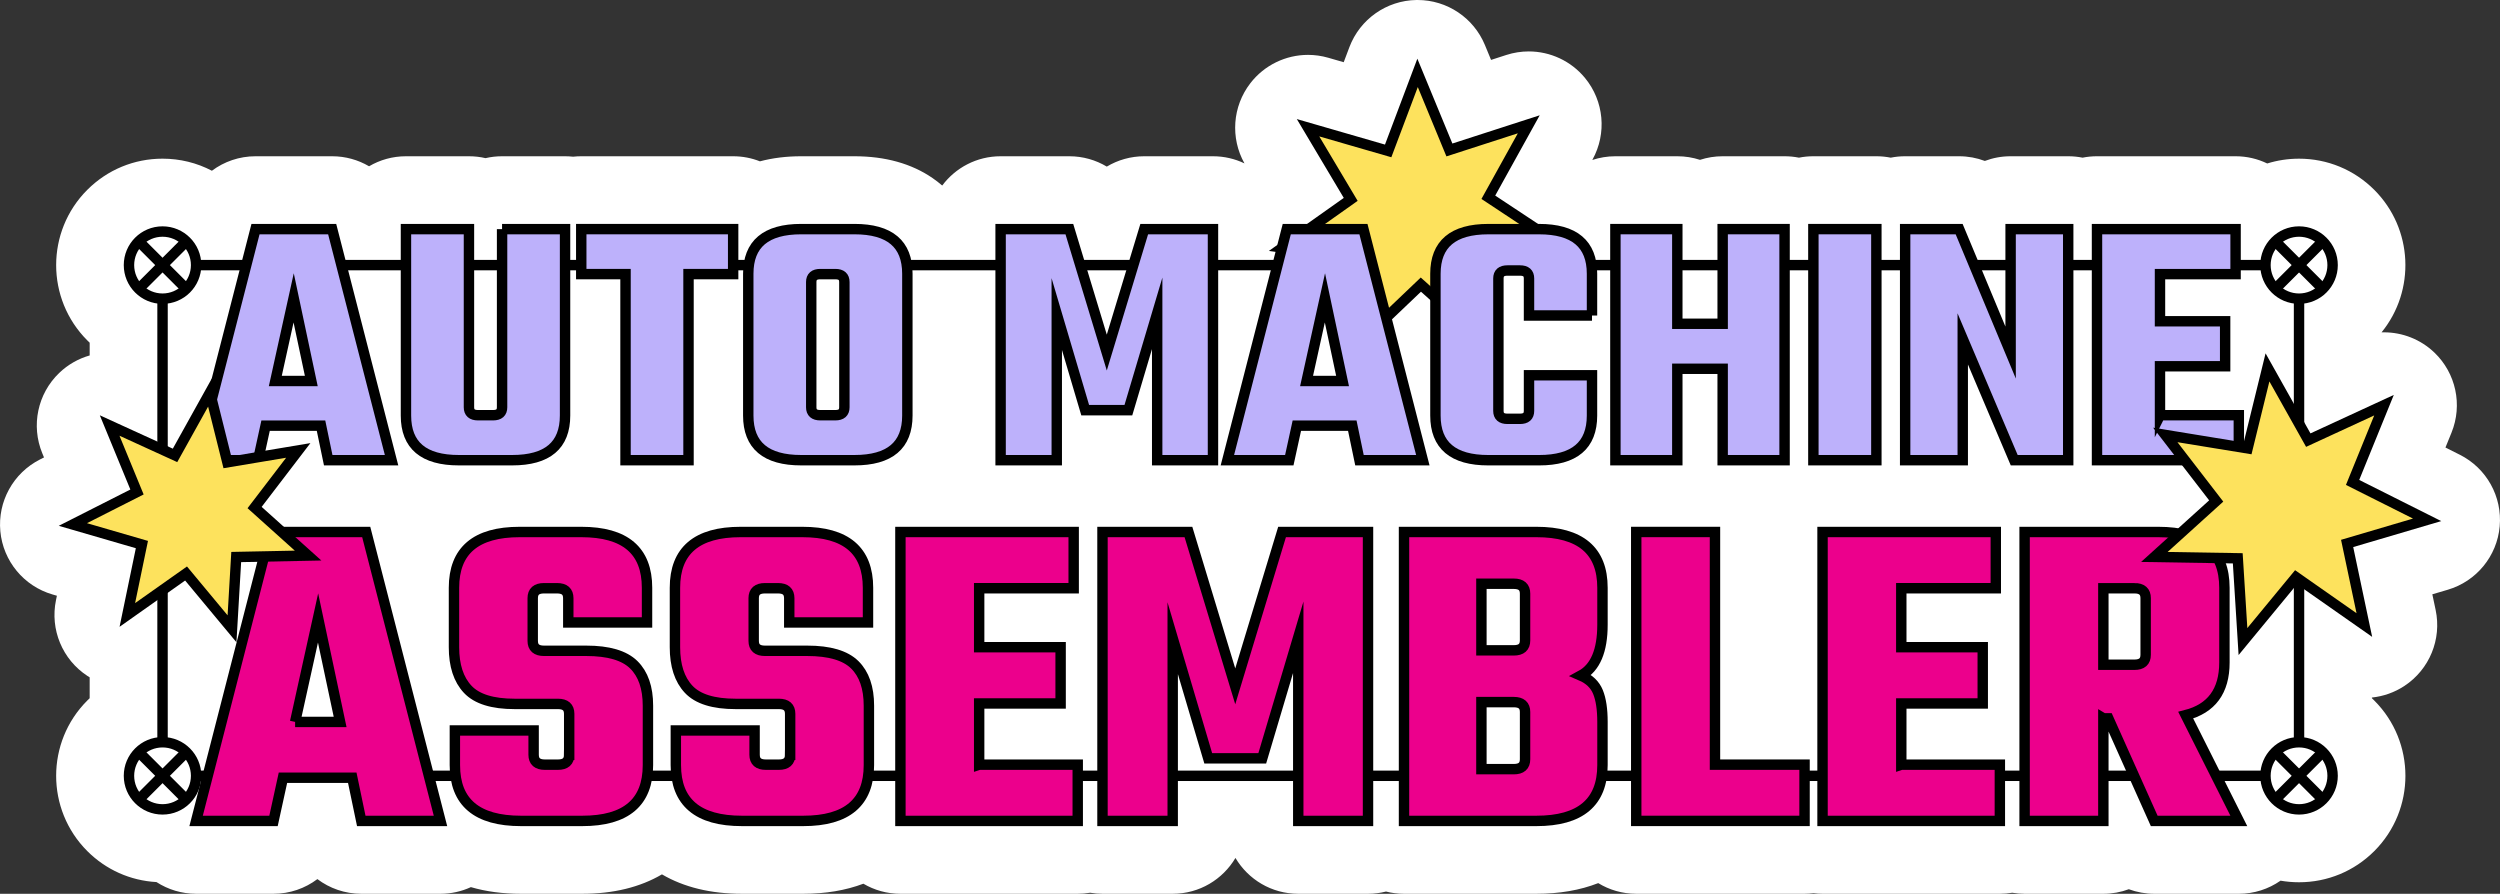 <?xml version="1.0" encoding="UTF-8"?><svg id="Layer_1" xmlns="http://www.w3.org/2000/svg" viewBox="0 0 1921.23 686.87"><rect x="0" y="0" width="1921.23" height="686.87" fill="#333333" stroke="none"/><path d="m1655.49,686.87c-6.79,0-13.38-1.23-19.52-3.51-6.09,2.27-12.68,3.51-19.56,3.51h-60.52c-3.24,0-6.42-.28-9.51-.8-3.09.53-6.27.8-9.51.8h-136.27c-2.34,0-4.65-.14-6.92-.42-2.26.28-4.57.42-6.91.42h-129.35c-10.69,0-20.69-3-29.19-8.2-13.93,5.45-29.85,8.2-47.59,8.2h-101.68c-4.77,0-9.41-.6-13.83-1.72-4.42,1.12-9.06,1.72-13.83,1.72h-53.61c-20.54,0-38.5-11.06-48.25-27.55-9.74,16.49-27.7,27.55-48.25,27.55h-53.95c-3.24,0-6.42-.28-9.51-.8-3.09.53-6.27.8-9.51.8h-136.27c-10.39,0-20.11-2.83-28.45-7.75-13.6,5.15-29.08,7.75-46.25,7.75h-47.04c-23.96,0-44.61-5.02-61.5-14.93-16.84,9.91-37.42,14.93-61.27,14.93h-47.04c-14,0-26.87-1.71-38.52-5.12-7.24,3.33-15.2,5.12-23.38,5.12h-60.87c-12.54,0-24.27-4.16-33.72-11.29-9.46,7.13-21.19,11.29-33.72,11.29h-59.49c-10.94,0-21.48-3.2-30.44-9-20.1-1.12-38.84-9.48-53.19-23.83-31.89-31.89-31.89-83.79,0-115.68.61-.61,1.22-1.2,1.84-1.79v-16.04c-.59-.36-1.17-.72-1.75-1.1-19.23-12.6-28.8-35.68-24.14-58.19l.71-3.42-3.35-.98c-22.08-6.42-37.99-25.68-40.12-48.57-2.14-22.89,9.94-44.76,30.44-55.16l3.12-1.58-1.33-3.23c-8.75-21.26-3.61-45.71,12.96-61.65,6.75-6.5,14.84-11.04,23.47-13.5v-9.8c-.62-.58-1.23-1.18-1.84-1.78-31.89-31.89-31.89-83.79,0-115.68,15.45-15.45,35.99-23.96,57.84-23.96,0,0,0,0,0,0,13.43,0,26.37,3.21,37.93,9.28,9.43-7.05,21.09-11.13,33.51-11.13h58.92c10.24,0,19.96,2.78,28.35,7.7,8.32-4.9,18.01-7.7,28.36-7.7h48.41c4.38,0,8.64.5,12.72,1.45,4.09-.95,8.35-1.45,12.72-1.45h48.41c2.1,0,4.18.12,6.22.34,2.04-.23,4.12-.34,6.22-.34h116.73c7.27,0,14.21,1.38,20.59,3.91,9.72-2.6,20.31-3.91,31.69-3.91h40.94c23.65,0,43.85,5.64,60.04,16.77,2.59,1.78,5.06,3.7,7.41,5.73,10.21-13.66,26.51-22.5,44.88-22.5h52.83c10.4,0,20.28,2.87,28.77,7.95,8.49-5.08,18.37-7.95,28.77-7.95h52.83c8.67,0,16.89,1.97,24.21,5.49-10.97-19.55-9.24-43.82,4.52-61.63,10.78-13.96,27.26-21.77,44.32-21.77,5.18,0,10.42.72,15.56,2.21l11.86,3.43,4.35-11.55C1045.1,14.74,1065.53.36,1088.52,0c.29,0,.59,0,.88,0,22.64,0,43.09,13.65,51.76,34.63l4.71,11.41,11.74-3.8c5.67-1.83,11.48-2.72,17.22-2.72,16.45,0,32.41,7.26,43.24,20.41,14.61,17.75,16.89,42.63,5.75,62.74l-.16.28c5.58-1.86,11.55-2.87,17.76-2.87h47.58c6.08,0,11.94.97,17.43,2.76,5.49-1.79,11.34-2.76,17.43-2.76h47.58c3.79,0,7.49.38,11.06,1.09,3.58-.72,7.28-1.09,11.06-1.09h48.41c3.79,0,7.49.38,11.06,1.09,3.58-.72,7.28-1.09,11.06-1.09h41.49c6.88,0,13.56,1.26,19.76,3.6,6.16-2.33,12.83-3.6,19.8-3.6h44.26c3.79,0,7.49.38,11.06,1.09,3.58-.72,7.28-1.09,11.06-1.09h106.5c8.72,0,16.97,1.99,24.33,5.55,7.81-2.43,16.02-3.69,24.43-3.69,0,0,0,0,0,0,21.85,0,42.39,8.51,57.84,23.96,29.91,29.91,31.77,77.42,5.58,109.52.62-.02,1.25-.03,1.88-.03,14.12,0,28.05,5.34,38.69,15.5,16.63,15.88,21.86,40.31,13.2,61.6l-4.65,11.43,11.03,5.54c20.55,10.31,32.7,32.14,30.66,55.04s-17.88,42.22-39.93,48.72l-11.84,3.49,2.55,12.08c4.75,22.5-4.74,45.61-23.92,58.28-7.68,5.08-16.3,8.07-25.07,8.98v.53c.62.58,1.23,1.18,1.84,1.79,31.89,31.89,31.89,83.79,0,115.68-15.45,15.45-35.99,23.96-57.84,23.96-4.81,0-9.56-.41-14.21-1.22-9.26,6.47-20.42,10.09-32.07,10.09h-65.02Z" style="fill:#fff;"/><g><rect x="124.91" y="203.73" width="1641.88" height="392.47" style="fill:#fff; stroke:#000; stroke-miterlimit:10; stroke-width:8px;"/><polygon points="1197.21 186.97 1134.01 197.64 1139.67 261.48 1091.92 218.72 1045.53 262.95 1049.2 198.96 985.7 190.26 1038.01 153.23 1005.22 98.16 1066.79 115.98 1089.39 56 1113.85 115.24 1174.84 95.52 1143.77 151.59 1197.21 186.97" style="fill:#fde25d; stroke:#000; stroke-miterlimit:10; stroke-width:8px;"/><g><path d="m252.23,353.66l-5.53-26.56h-42.6l-5.81,26.56h-47.58l45.64-177.59h58.92l45.64,177.59h-48.68Zm-40.66-60.86h27.66l-13.55-63.9-14.11,63.9Z" style="fill:#bdb1fb; stroke:#000; stroke-miterlimit:10; stroke-width:8px;"/><path d="m385.83,176.07h48.41v143.29c0,22.87-13.55,34.3-40.66,34.3h-40.94c-27.11,0-40.66-11.43-40.66-34.3v-143.29h48.41v136.93c0,4.06,2.3,6.09,6.92,6.09h11.62c4.61,0,6.92-2.03,6.92-6.09v-136.93Z" style="fill:#bdb1fb; stroke:#000; stroke-miterlimit:10; stroke-width:8px;"/><path d="m563.42,176.07v34.58h-34.3v143.01h-48.41v-143.01h-34.02v-34.58h116.73Z" style="fill:#bdb1fb; stroke:#000; stroke-miterlimit:10; stroke-width:8px;"/><path d="m615.7,176.07h40.94c27.11,0,40.66,11.44,40.66,34.3v108.99c0,22.87-13.55,34.3-40.66,34.3h-40.94c-27.11,0-40.66-11.43-40.66-34.3v-108.99c0-22.86,13.55-34.3,40.66-34.3Zm33.19,136.93v-96.26c0-4.05-2.31-6.09-6.92-6.09h-11.62c-4.61,0-6.92,2.03-6.92,6.09v96.26c0,4.06,2.3,6.09,6.92,6.09h11.62c4.61,0,6.92-2.03,6.92-6.09Z" style="fill:#bdb1fb; stroke:#000; stroke-miterlimit:10; stroke-width:8px;"/></g><g><path d="m812.11,353.66h-43.15v-177.59h52.83l28.77,94.88,28.77-94.88h52.83v177.59h-42.88v-112.86l-22.13,74.41h-33.19l-21.85-73.86v112.31Z" style="fill:#bdb1fb; stroke:#000; stroke-miterlimit:10; stroke-width:8px;"/><path d="m1044.75,353.66l-5.53-26.56h-42.6l-5.81,26.56h-47.58l45.64-177.59h58.92l45.64,177.59h-48.68Zm-40.66-60.86h27.66l-13.55-63.9-14.11,63.9Z" style="fill:#bdb1fb; stroke:#000; stroke-miterlimit:10; stroke-width:8px;"/><path d="m1223.44,242.46h-48.41v-28.49c0-4.05-2.31-6.09-6.92-6.09h-9.68c-4.61,0-6.92,2.03-6.92,6.09v101.8c0,4.06,2.3,6.09,6.92,6.09h9.68c4.61,0,6.92-2.03,6.92-6.09v-27.38h48.41v30.98c0,22.87-13.55,34.3-40.66,34.3h-39c-27.11,0-40.66-11.43-40.66-34.3v-108.99c0-22.86,13.55-34.3,40.66-34.3h39c27.11,0,40.66,11.44,40.66,34.3v32.09Z" style="fill:#bdb1fb; stroke:#000; stroke-miterlimit:10; stroke-width:8px;"/><path d="m1323.85,176.07h47.58v177.59h-47.58v-70.26h-34.85v70.26h-47.58v-177.59h47.58v72.75h34.85v-72.75Z" style="fill:#bdb1fb; stroke:#000; stroke-miterlimit:10; stroke-width:8px;"/><path d="m1393.56,176.07h48.41v177.59h-48.41v-177.59Z" style="fill:#bdb1fb; stroke:#000; stroke-miterlimit:10; stroke-width:8px;"/><path d="m1545.14,176.07h44.26v177.59h-41.49l-39.56-93.22v93.22h-44.26v-177.59h41.49l39.56,94.88v-94.88Z" style="fill:#bdb1fb; stroke:#000; stroke-miterlimit:10; stroke-width:8px;"/><path d="m1659.94,319.09h60.58v34.58h-108.99v-177.59h106.5v34.58h-58.09v36.24h50.07v34.58h-50.07v37.62Z" style="fill:#bdb1fb; stroke:#000; stroke-miterlimit:10; stroke-width:8px;"/></g><g><path d="m277.63,630.87l-6.92-33.2h-53.26l-7.26,33.2h-59.49l57.07-222.04h73.67l57.07,222.04h-60.87Zm-50.84-76.09h34.59l-16.95-79.89-17.64,79.89Z" style="fill:#ec008c; stroke:#000; stroke-miterlimit:10; stroke-width:8px;"/><path d="m437.42,580.03v-31.47c0-5.07-2.89-7.61-8.65-7.61h-33.2c-17.07,0-29.11-3.74-36.14-11.24-7.04-7.49-10.55-18.27-10.55-32.34v-45.65c0-28.59,16.83-42.89,50.49-42.89h47.38c33.66,0,50.49,14.3,50.49,42.89v26.63h-60.52v-18.68c0-5.07-2.89-7.61-8.65-7.61h-10.03c-5.77,0-8.65,2.54-8.65,7.61v32.86c0,5.07,2.88,7.61,8.65,7.61h32.51c17.06,0,29.22,3.58,36.49,10.72,7.26,7.15,10.89,17.64,10.89,31.47v45.65c0,28.59-16.83,42.89-50.49,42.89h-47.04c-33.89,0-50.84-14.29-50.84-42.89v-26.63h60.52v18.68c0,5.07,2.88,7.61,8.65,7.61h10.03c5.76,0,8.65-2.53,8.65-7.61Z" style="fill:#ec008c; stroke:#000; stroke-miterlimit:10; stroke-width:8px;"/><path d="m607.23,580.03v-31.47c0-5.07-2.89-7.61-8.65-7.61h-33.2c-17.07,0-29.11-3.74-36.14-11.24-7.04-7.49-10.55-18.27-10.55-32.34v-45.65c0-28.59,16.83-42.89,50.49-42.89h47.38c33.66,0,50.49,14.3,50.49,42.89v26.63h-60.52v-18.68c0-5.07-2.89-7.61-8.65-7.61h-10.03c-5.77,0-8.65,2.54-8.65,7.61v32.86c0,5.07,2.88,7.61,8.65,7.61h32.51c17.06,0,29.22,3.58,36.49,10.72,7.26,7.15,10.89,17.64,10.89,31.47v45.65c0,28.59-16.83,42.89-50.49,42.89h-47.04c-33.89,0-50.84-14.29-50.84-42.89v-26.63h60.52v18.68c0,5.07,2.88,7.61,8.65,7.61h10.03c5.76,0,8.65-2.53,8.65-7.61Z" style="fill:#ec008c; stroke:#000; stroke-miterlimit:10; stroke-width:8px;"/><path d="m752.49,587.63h75.74v43.23h-136.27v-222.04h133.15v43.23h-72.63v45.31h62.6v43.23h-62.6v47.04Z" style="fill:#ec008c; stroke:#000; stroke-miterlimit:10; stroke-width:8px;"/><path d="m901.2,630.87h-53.95v-222.04h66.06l35.97,118.63,35.97-118.63h66.06v222.04h-53.61v-141.11l-27.67,93.03h-41.5l-27.32-92.34v140.42Z" style="fill:#ec008c; stroke:#000; stroke-miterlimit:10; stroke-width:8px;"/><path d="m1078.97,408.83h101.68c33.89,0,50.84,14.3,50.84,42.89v28.36c0,20.06-5.53,33.09-16.6,39.08,6.45,2.77,10.83,6.98,13.14,12.62,2.3,5.65,3.46,13.32,3.46,23v33.2c0,28.59-16.95,42.89-50.84,42.89h-101.68v-222.04Zm93.03,83.35v-35.97c0-5.07-2.88-7.61-8.65-7.61h-24.9v51.19h24.9c5.76,0,8.65-2.53,8.65-7.61Zm0,91.31v-36.32c0-5.07-2.88-7.61-8.65-7.61h-24.9v51.53h24.9c5.76,0,8.65-2.53,8.65-7.61Z" style="fill:#ec008c; stroke:#000; stroke-miterlimit:10; stroke-width:8px;"/><path d="m1317.95,587.63h68.83v43.23h-129.35v-222.04h60.52v178.81Z" style="fill:#ec008c; stroke:#000; stroke-miterlimit:10; stroke-width:8px;"/><path d="m1461.13,587.63h75.74v43.23h-136.27v-222.04h133.15v43.23h-72.63v45.31h62.6v43.23h-62.6v47.04Z" style="fill:#ec008c; stroke:#000; stroke-miterlimit:10; stroke-width:8px;"/><path d="m1616.41,552.01v78.86h-60.52v-222.04h102.72c33.89,0,50.84,14.3,50.84,42.89v57.41c0,21.91-9.92,35.4-29.74,40.47l40.81,81.28h-65.02l-35.28-78.86h-3.8Zm23.86-99.95h-23.86v58.79h23.86c5.76,0,8.65-2.53,8.65-7.61v-43.58c0-5.07-2.88-7.61-8.65-7.61Z" style="fill:#ec008c; stroke:#000; stroke-miterlimit:10; stroke-width:8px;"/></g><polygon points="236.76 426.95 181.53 428.07 178.3 483.22 142.98 440.73 97.85 472.59 109.05 418.49 56 403.07 105.28 378.09 84.26 327 134.51 349.96 161.36 301.67 174.74 355.27 229.22 346.15 195.66 390.04 236.76 426.95" style="fill:#fde25d; stroke:#000; stroke-miterlimit:10; stroke-width:8px;"/><polygon points="1865.23 399.49 1803.75 417.63 1816.98 480.34 1764.48 443.58 1723.7 493.03 1719.7 429.06 1655.61 428.01 1703.14 385 1664 334.24 1727.26 344.58 1742.54 282.33 1773.9 338.23 1832.09 311.37 1807.94 370.74 1865.23 399.49" style="fill:#fde25d; stroke:#000; stroke-miterlimit:10; stroke-width:8px;"/><circle cx="124.91" cy="203.73" r="25.8" style="fill:#fff; stroke:#000; stroke-miterlimit:10; stroke-width:8px;"/><line x1="106.66" y1="221.97" x2="143.15" y2="185.48" style="fill:#fff; stroke:#000; stroke-miterlimit:10; stroke-width:8px;"/><line x1="106.66" y1="185.48" x2="143.15" y2="221.97" style="fill:#fff; stroke:#000; stroke-miterlimit:10; stroke-width:8px;"/><circle cx="124.91" cy="596.2" r="25.8" style="fill:#fff; stroke:#000; stroke-miterlimit:10; stroke-width:8px;"/><line x1="106.66" y1="614.44" x2="143.15" y2="577.96" style="fill:#fff; stroke:#000; stroke-miterlimit:10; stroke-width:8px;"/><line x1="106.66" y1="577.96" x2="143.15" y2="614.44" style="fill:#fff; stroke:#000; stroke-miterlimit:10; stroke-width:8px;"/><circle cx="1766.79" cy="203.73" r="25.8" style="fill:#fff; stroke:#000; stroke-miterlimit:10; stroke-width:8px;"/><line x1="1748.55" y1="221.97" x2="1785.03" y2="185.48" style="fill:#fff; stroke:#000; stroke-miterlimit:10; stroke-width:8px;"/><line x1="1748.55" y1="185.48" x2="1785.03" y2="221.97" style="fill:#fff; stroke:#000; stroke-miterlimit:10; stroke-width:8px;"/><circle cx="1766.79" cy="596.2" r="25.8" style="fill:#fff; stroke:#000; stroke-miterlimit:10; stroke-width:8px;"/><line x1="1748.55" y1="614.44" x2="1785.03" y2="577.96" style="fill:#fff; stroke:#000; stroke-miterlimit:10; stroke-width:8px;"/><line x1="1748.55" y1="577.96" x2="1785.03" y2="614.44" style="fill:#fff; stroke:#000; stroke-miterlimit:10; stroke-width:8px;"/></g></svg>